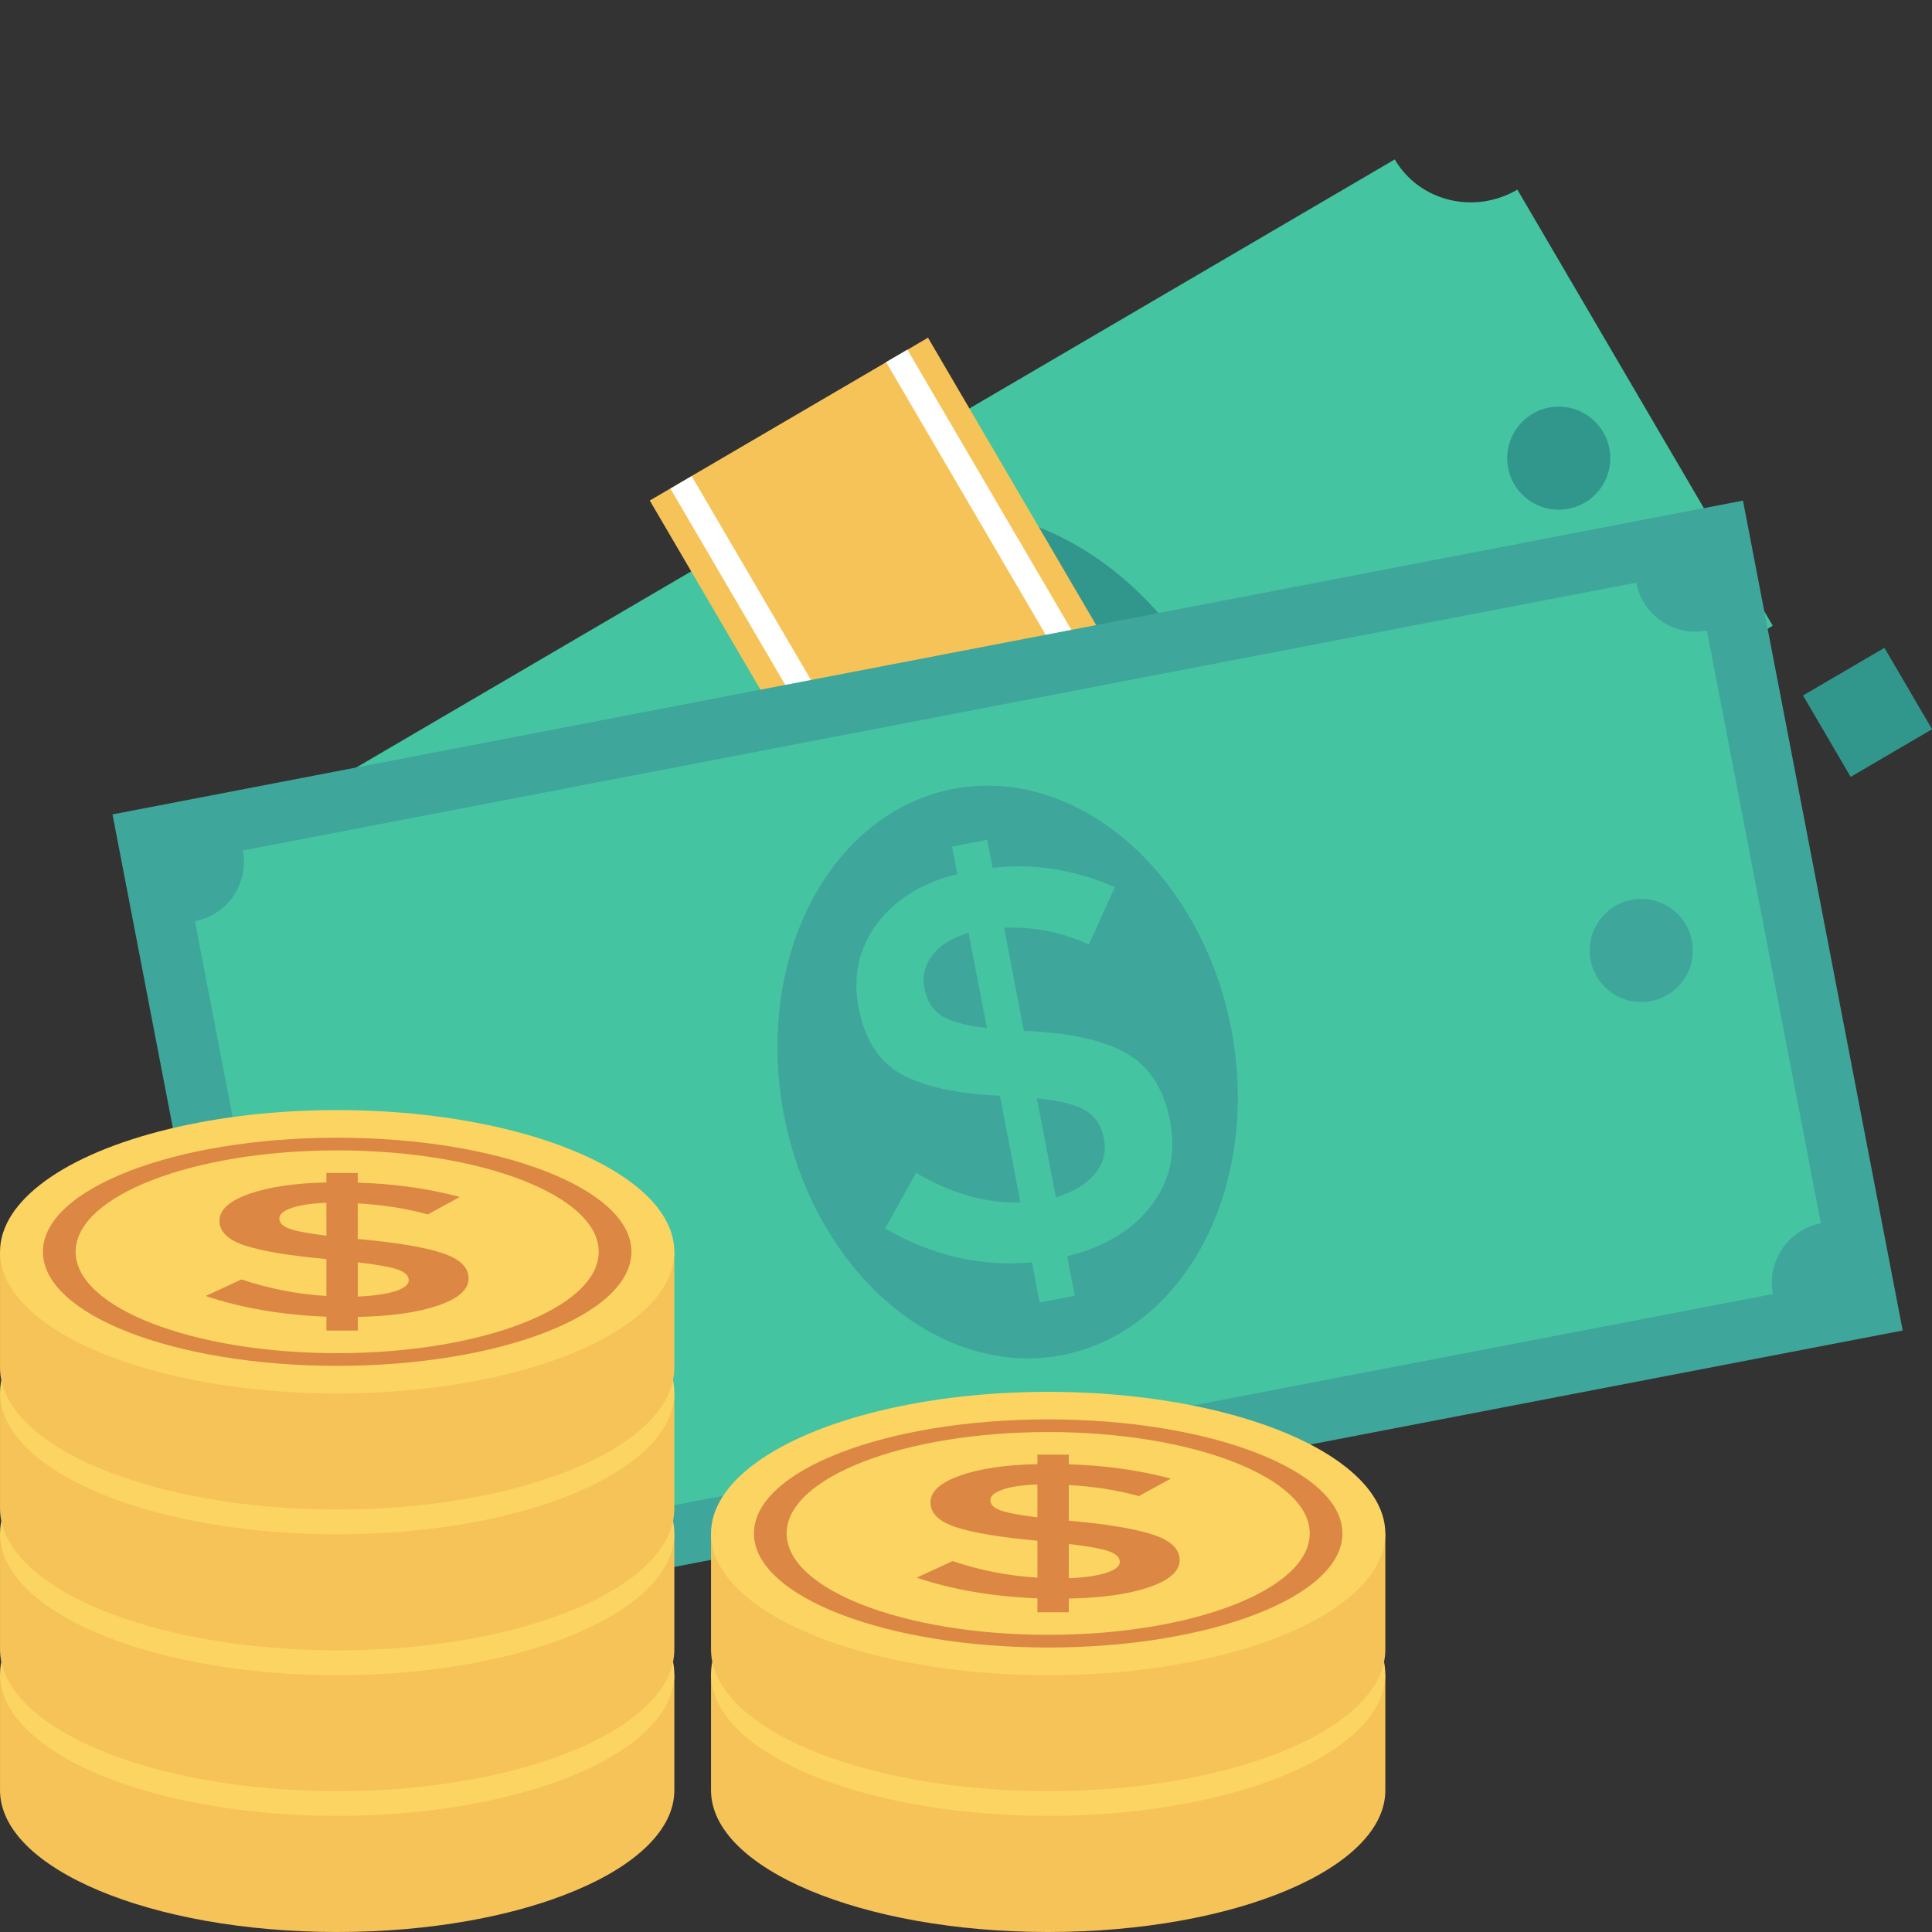 <?xml version="1.0" encoding="iso-8859-1"?>
<!-- Generator: Adobe Illustrator 19.0.0, SVG Export Plug-In . SVG Version: 6.00 Build 0)  -->
<svg version="1.1" id="Layer_1" xmlns="http://www.w3.org/2000/svg" xmlns:xlink="http://www.w3.org/1999/xlink" x="0px" y="0px"
	 viewBox="0 0 491.508 491.508" style="enable-background:new 0 0 491.508 491.508;" xml:space="preserve">
<rect x="0" y="0" width="491.508" height="491.508" fill="#333333" stroke="none"/>
<rect x="43.73" y="91.982" transform="matrix(-0.863 0.505 -0.505 -0.863 575.716 242.819)" style="fill:#31978C;" width="24" height="24"/>
<path style="fill:#44C4A1;" d="M354.827,40.557L67.473,208.811c6.25,10.674,2.413,24.539-8.567,30.968l64.954,110.933
	c10.981-6.429,24.95-2.99,31.199,7.684l287.355-168.254c-6.25-10.674-2.415-24.538,8.568-30.968L386.026,48.241
	C375.044,54.672,361.077,51.231,354.827,40.557z"/>
<g>
	
		<ellipse transform="matrix(-0.505 -0.863 0.863 -0.505 211.612 520.276)" style="fill:#31978C;" cx="254.939" cy="199.481" rx="73.339" ry="57.938"/>
	<ellipse style="fill:#31978C;" cx="396.545" cy="116.56" rx="13.107" ry="13.107"/>
</g>
<ellipse style="fill:#3EA69B;" cx="113.32" cy="282.426" rx="13.107" ry="13.107"/>
<path style="fill:#44C4A1;" d="M282.084,252.029l-5.256-8.977c-11.909,5.434-24.613,6.873-38.098,4.314l2.713-15.954
	c10.389,1.953,19.56,1.367,27.539-1.76l-13.969-23.857c-10.562,3.214-19.052,4.275-25.467,3.187
	c-6.415-1.088-11.699-5.177-15.85-12.267c-4.151-7.09-5.075-14.337-2.754-21.756c2.324-7.415,7.34-13.651,15.056-18.719
	l-3.601-6.149l7.866-4.606l3.671,6.27c9.403-4.619,19.728-6.539,30.981-5.75l-1.372,15.995c-7.67-0.683-14.916,0.368-21.761,3.16
	l13.535,23.117l0.37-0.217c10.725-3.303,19.402-4.366,26.031-3.188c6.642,1.177,12.059,5.356,16.257,12.526
	c4.201,7.175,5.081,14.508,2.634,21.988c-2.441,7.49-7.717,13.878-15.843,19.187l5.183,8.851L282.084,252.029z M226.933,177.736
	c-1.013,3.066-0.709,5.972,0.899,8.719c1.608,2.747,3.701,4.438,6.276,5.073c2.569,0.646,6.59,0.354,12.048-0.859l-12.457-21.275
	C230.2,171.886,227.944,174.665,226.933,177.736z M284.393,216.497c1.19-3.223,0.949-6.274-0.732-9.146
	c-1.679-2.867-3.912-4.616-6.698-5.243c-2.796-0.621-7.081-0.228-12.859,1.173l12.958,22.131
	C280.758,222.704,283.196,219.731,284.393,216.497z"/>
<rect x="213.926" y="91.977" transform="matrix(-0.863 0.505 -0.505 -0.863 575.73 242.805)" style="fill:#F6C358;" width="82.022" height="215.003"/>
<g>
	
		<rect x="224.363" y="108.07" transform="matrix(-0.863 0.505 -0.505 -0.863 532.745 286.649)" style="fill:#FFFFFF;" width="6.272" height="215.003"/>
	
		<rect x="279.249" y="75.894" transform="matrix(-0.863 0.505 -0.505 -0.863 618.736 198.973)" style="fill:#FFFFFF;" width="6.272" height="215.003"/>
</g>
<rect x="45.201" y="165.264" transform="matrix(-0.982 0.189 -0.189 -0.982 559.676 492.232)" style="fill:#3EA69B;" width="422.398" height="215.003"/>
<path style="fill:#44C4A1;" d="M78.578,385.148l-28.985-150.8c8.331-1.601,13.786-9.652,12.185-17.983l354.49-68.135
	c1.601,8.331,9.653,13.786,17.983,12.185l28.985,150.8c-8.331,1.601-13.786,9.652-12.185,17.983l-354.49,68.135
	C94.96,389.002,86.909,383.546,78.578,385.148z"/>
<g>
	
		<ellipse transform="matrix(-0.189 -0.982 0.982 -0.189 36.934 576.073)" style="fill:#3EA69B;" cx="256.413" cy="272.781" rx="73.339" ry="57.938"/>
	<ellipse style="fill:#3EA69B;" cx="417.541" cy="241.809" rx="13.107" ry="13.107"/>
	<ellipse style="fill:#3EA69B;" cx="95.266" cy="303.757" rx="13.107" ry="13.107"/>
</g>
<path style="fill:#44C4A1;" d="M264.488,331.374l-1.963-10.215c-13.039,1.154-25.496-1.724-37.357-8.632l7.875-14.137
	c9.144,5.304,17.986,7.809,26.551,7.52l-5.218-27.149c-11.029-0.49-19.387-2.32-25.073-5.484c-5.686-3.164-9.304-8.78-10.855-16.849
	c-1.551-8.068-0.006-15.208,4.655-21.43c4.662-6.216,11.47-10.424,20.434-12.631l-1.345-6.998l8.951-1.72l1.371,7.135
	c10.405-1.221,20.78,0.411,31.126,4.905l-6.625,14.623c-7.004-3.2-14.186-4.624-21.569-4.274l5.056,26.306l0.421-0.081
	c11.212,0.461,19.747,2.351,25.605,5.671c5.87,3.324,9.584,9.069,11.152,17.229c1.569,8.165-0.045,15.372-4.845,21.608
	c-4.798,6.248-11.902,10.512-21.333,12.809l1.936,10.073L264.488,331.374z M237.254,242.948c-1.977,2.553-2.659,5.394-2.059,8.52
	c0.601,3.126,2.01,5.418,4.226,6.875c2.206,1.465,6.096,2.53,11.646,3.206l-4.654-24.211
	C242.284,238.521,239.23,240.389,237.254,242.948z M278.508,298.644c2.196-2.642,2.986-5.599,2.358-8.867
	c-0.627-3.263-2.15-5.656-4.568-7.176c-2.429-1.517-6.6-2.575-12.514-3.18l4.841,25.185
	C273.012,303.284,276.302,301.294,278.508,298.644z"/>
<path style="fill:#F6C358;" d="M171.553,455.444c0,19.917-38.402,36.064-85.774,36.064S0.005,475.361,0.005,455.444v-29.501h171.548
	V455.444z"/>
<ellipse style="fill:#FCD462;" cx="85.781" cy="425.92" rx="85.775" ry="36.045"/>
<g>
	<path style="fill:#DC8744;" d="M85.779,396.924c-41.343,0-74.859,12.992-74.859,29.019c0,16.027,33.516,29.019,74.859,29.019
		s74.859-12.992,74.859-29.019C160.638,409.916,127.122,396.924,85.779,396.924z M85.779,451.737
		c-36.749,0-66.541-11.549-66.541-25.795c0-14.246,29.792-25.795,66.541-25.795s66.541,11.549,66.541,25.795
		C152.32,440.189,122.528,451.737,85.779,451.737z"/>
	<path style="fill:#DC8744;" d="M83.038,445.989v-3.531c-11.402-0.451-21.637-2.208-30.693-5.27l9.107-4.207
		c6.985,2.354,14.174,3.755,21.586,4.207v-9.383c-9.402-0.87-16.286-2.015-20.652-3.434c-4.366-1.419-6.549-3.523-6.549-6.311
		c0-2.789,2.508-5.069,7.544-6.845c5.036-1.773,11.585-2.739,19.657-2.901v-2.419h7.98v2.466c9.148,0.26,17.799,1.468,25.952,3.629
		l-8.112,4.45c-5.493-1.515-11.433-2.45-17.839-2.806v9.092h0.376c9.564,0.872,16.59,2.049,21.078,3.53
		c4.498,1.484,6.742,3.637,6.742,6.457c0,2.822-2.579,5.121-7.737,6.892c-5.158,1.775-11.971,2.741-20.459,2.903v3.481H83.038z
		 M74.235,414.772c-2.122,0.724-3.178,1.628-3.178,2.708c0,1.08,0.833,1.935,2.498,2.562c1.655,0.63,4.823,1.234,9.483,1.814v-8.368
		C79.291,413.618,76.357,414.046,74.235,414.772z M100.501,435.978c2.325-0.74,3.493-1.675,3.493-2.804
		c0-1.128-0.914-2.023-2.741-2.684c-1.838-0.661-5.249-1.281-10.234-1.862v8.704C95.008,437.173,98.166,436.72,100.501,435.978z"/>
</g>
<path style="fill:#F6C358;" d="M171.553,419.615c0,19.917-38.402,36.064-85.774,36.064S0.005,439.533,0.005,419.615v-29.501h171.548
	V419.615z"/>
<ellipse style="fill:#FCD462;" cx="85.781" cy="390.132" rx="85.775" ry="36.045"/>
<g>
	<path style="fill:#DC8744;" d="M85.779,361.095c-41.343,0-74.859,12.992-74.859,29.019c0,16.027,33.516,29.019,74.859,29.019
		s74.859-12.992,74.859-29.019C160.638,374.087,127.122,361.095,85.779,361.095z M85.779,415.908
		c-36.749,0-66.541-11.549-66.541-25.795c0-14.246,29.792-25.795,66.541-25.795s66.541,11.549,66.541,25.795
		C152.32,404.36,122.528,415.908,85.779,415.908z"/>
	<path style="fill:#DC8744;" d="M83.038,410.16v-3.531c-11.402-0.451-21.637-2.208-30.693-5.27l9.107-4.207
		c6.985,2.354,14.174,3.755,21.586,4.207v-9.383c-9.402-0.87-16.286-2.015-20.652-3.434c-4.366-1.419-6.549-3.523-6.549-6.311
		c0-2.789,2.508-5.069,7.544-6.845c5.036-1.773,11.585-2.739,19.657-2.901v-2.419h7.98v2.466c9.148,0.26,17.799,1.468,25.952,3.629
		l-8.112,4.45c-5.493-1.515-11.433-2.45-17.839-2.806v9.092h0.376c9.564,0.872,16.59,2.049,21.078,3.531
		c4.498,1.484,6.742,3.637,6.742,6.457c0,2.822-2.579,5.121-7.737,6.892c-5.158,1.775-11.971,2.741-20.459,2.903v3.481H83.038z
		 M74.235,378.943c-2.122,0.724-3.178,1.628-3.178,2.708c0,1.08,0.833,1.935,2.498,2.562c1.655,0.63,4.823,1.234,9.483,1.814v-8.368
		C79.291,377.79,76.357,378.217,74.235,378.943z M100.501,400.149c2.325-0.74,3.493-1.675,3.493-2.804
		c0-1.128-0.914-2.023-2.741-2.684c-1.838-0.661-5.249-1.281-10.234-1.862v8.704C95.008,401.344,98.166,400.891,100.501,400.149z"/>
</g>
<path style="fill:#F6C358;" d="M171.553,383.786c0,19.917-38.402,36.064-85.774,36.064S0.005,403.704,0.005,383.786v-29.501h171.548
	V383.786z"/>
<ellipse style="fill:#FCD462;" cx="85.781" cy="354.292" rx="85.775" ry="36.045"/>
<g>
	<path style="fill:#DC8744;" d="M85.779,325.266c-41.343,0-74.859,12.992-74.859,29.019c0,16.027,33.516,29.019,74.859,29.019
		s74.859-12.992,74.859-29.019C160.638,338.258,127.122,325.266,85.779,325.266z M85.779,380.08
		c-36.749,0-66.541-11.549-66.541-25.795c0-14.246,29.792-25.795,66.541-25.795s66.541,11.549,66.541,25.795
		C152.32,368.531,122.528,380.08,85.779,380.08z"/>
	<path style="fill:#DC8744;" d="M83.038,374.332v-3.531c-11.402-0.451-21.637-2.208-30.693-5.27l9.107-4.207
		c6.985,2.354,14.174,3.755,21.586,4.207v-9.383c-9.402-0.87-16.286-2.015-20.652-3.434c-4.366-1.419-6.549-3.523-6.549-6.311
		s2.508-5.069,7.544-6.845c5.036-1.773,11.585-2.739,19.657-2.901v-2.419h7.98v2.466c9.148,0.26,17.799,1.468,25.952,3.629
		l-8.112,4.45c-5.493-1.515-11.433-2.45-17.839-2.806v9.092h0.376c9.564,0.872,16.59,2.049,21.078,3.531
		c4.498,1.484,6.742,3.637,6.742,6.457c0,2.822-2.579,5.121-7.737,6.892c-5.158,1.775-11.971,2.741-20.459,2.903v3.481H83.038z
		 M74.235,343.114c-2.122,0.724-3.178,1.628-3.178,2.708c0,1.08,0.833,1.934,2.498,2.562c1.655,0.63,4.823,1.234,9.483,1.814v-8.368
		C79.291,341.961,76.357,342.388,74.235,343.114z M100.501,364.321c2.325-0.74,3.493-1.675,3.493-2.804
		c0-1.128-0.914-2.023-2.741-2.684c-1.838-0.661-5.249-1.281-10.234-1.862v8.704C95.008,365.515,98.166,365.062,100.501,364.321z"/>
</g>
<path style="fill:#F6C358;" d="M171.553,347.957c0,19.917-38.402,36.064-85.774,36.064S0.005,367.875,0.005,347.957v-29.501h171.548
	V347.957z"/>
<ellipse style="fill:#FCD462;" cx="85.781" cy="318.452" rx="85.775" ry="36.045"/>
<g>
	<path style="fill:#DC8744;" d="M85.779,289.437c-41.343,0-74.859,12.992-74.859,29.019c0,16.027,33.516,29.019,74.859,29.019
		s74.859-12.992,74.859-29.019C160.638,302.429,127.122,289.437,85.779,289.437z M85.779,344.251
		c-36.749,0-66.541-11.549-66.541-25.795c0-14.246,29.792-25.795,66.541-25.795s66.541,11.549,66.541,25.795
		C152.32,332.702,122.528,344.251,85.779,344.251z"/>
	<path style="fill:#DC8744;" d="M83.038,338.503v-3.531c-11.402-0.451-21.637-2.208-30.693-5.27l9.107-4.208
		c6.985,2.354,14.174,3.755,21.586,4.208v-9.383c-9.402-0.87-16.286-2.015-20.652-3.434c-4.366-1.419-6.549-3.523-6.549-6.311
		s2.508-5.069,7.544-6.845c5.036-1.773,11.585-2.739,19.657-2.901v-2.419h7.98v2.466c9.148,0.26,17.799,1.468,25.952,3.629
		l-8.112,4.45c-5.493-1.515-11.433-2.45-17.839-2.806v9.092h0.376c9.564,0.872,16.59,2.049,21.078,3.531
		c4.498,1.484,6.742,3.637,6.742,6.457c0,2.822-2.579,5.121-7.737,6.892c-5.158,1.775-11.971,2.741-20.459,2.903v3.481H83.038z
		 M74.235,307.285c-2.122,0.724-3.178,1.628-3.178,2.708c0,1.08,0.833,1.934,2.498,2.562c1.655,0.63,4.823,1.234,9.483,1.814v-8.368
		C79.291,306.132,76.357,306.559,74.235,307.285z M100.501,328.492c2.325-0.74,3.493-1.675,3.493-2.804
		c0-1.128-0.914-2.023-2.741-2.684c-1.838-0.661-5.249-1.281-10.234-1.862v8.704C95.008,329.686,98.166,329.234,100.501,328.492z"/>
</g>
<path style="fill:#F6C358;" d="M352.436,455.444c0,19.917-38.402,36.064-85.774,36.064s-85.774-16.146-85.774-36.064v-29.501
	h171.548V455.444z"/>
<ellipse style="fill:#FCD462;" cx="266.655" cy="425.92" rx="85.775" ry="36.045"/>
<g>
	<path style="fill:#DC8744;" d="M266.662,396.924c-41.343,0-74.859,12.992-74.859,29.019c0,16.027,33.516,29.019,74.859,29.019
		s74.859-12.992,74.859-29.019C341.521,409.916,308.006,396.924,266.662,396.924z M266.662,451.737
		c-36.749,0-66.541-11.549-66.541-25.795c0-14.246,29.792-25.795,66.541-25.795s66.541,11.549,66.541,25.795
		C333.203,440.189,303.411,451.737,266.662,451.737z"/>
	<path style="fill:#DC8744;" d="M263.921,445.989v-3.531c-11.402-0.451-21.637-2.208-30.693-5.27l9.107-4.207
		c6.985,2.354,14.174,3.755,21.586,4.207v-9.383c-9.402-0.87-16.286-2.015-20.652-3.434c-4.366-1.419-6.549-3.523-6.549-6.311
		c0-2.789,2.508-5.069,7.544-6.845c5.036-1.773,11.585-2.739,19.657-2.901v-2.419h7.98v2.466c9.148,0.26,17.799,1.468,25.952,3.629
		l-8.112,4.45c-5.493-1.515-11.433-2.45-17.839-2.806v9.092h0.376c9.564,0.872,16.59,2.049,21.078,3.53
		c4.498,1.484,6.742,3.637,6.742,6.457c0,2.822-2.579,5.121-7.737,6.892c-5.158,1.775-11.971,2.741-20.459,2.903v3.481H263.921z
		 M255.118,414.772c-2.122,0.724-3.178,1.628-3.178,2.708c0,1.08,0.833,1.935,2.498,2.562c1.655,0.63,4.823,1.234,9.483,1.814
		v-8.368C260.174,413.618,257.24,414.046,255.118,414.772z M281.385,435.978c2.325-0.74,3.493-1.675,3.493-2.804
		c0-1.128-0.914-2.023-2.741-2.684c-1.838-0.661-5.249-1.281-10.234-1.862v8.704C275.892,437.173,279.049,436.72,281.385,435.978z"
		/>
</g>
<path style="fill:#F6C358;" d="M352.436,419.615c0,19.917-38.402,36.064-85.774,36.064s-85.774-16.146-85.774-36.064v-29.501
	h171.548V419.615z"/>
<ellipse style="fill:#FCD462;" cx="266.655" cy="390.132" rx="85.775" ry="36.045"/>
<g>
	<path style="fill:#DC8744;" d="M266.662,361.095c-41.343,0-74.859,12.992-74.859,29.019c0,16.027,33.516,29.019,74.859,29.019
		s74.859-12.992,74.859-29.019C341.521,374.087,308.006,361.095,266.662,361.095z M266.662,415.908
		c-36.749,0-66.541-11.549-66.541-25.795c0-14.246,29.792-25.795,66.541-25.795s66.541,11.549,66.541,25.795
		C333.203,404.36,303.411,415.908,266.662,415.908z"/>
	<path style="fill:#DC8744;" d="M263.921,410.16v-3.531c-11.402-0.451-21.637-2.208-30.693-5.27l9.107-4.207
		c6.985,2.354,14.174,3.755,21.586,4.207v-9.383c-9.402-0.87-16.286-2.015-20.652-3.434c-4.366-1.419-6.549-3.523-6.549-6.311
		c0-2.789,2.508-5.069,7.544-6.845c5.036-1.773,11.585-2.739,19.657-2.901v-2.419h7.98v2.466c9.148,0.26,17.799,1.468,25.952,3.629
		l-8.112,4.45c-5.493-1.515-11.433-2.45-17.839-2.806v9.092h0.376c9.564,0.872,16.59,2.049,21.078,3.531
		c4.498,1.484,6.742,3.637,6.742,6.457c0,2.822-2.579,5.121-7.737,6.892c-5.158,1.775-11.971,2.741-20.459,2.903v3.481H263.921z
		 M255.118,378.943c-2.122,0.724-3.178,1.628-3.178,2.708c0,1.08,0.833,1.935,2.498,2.562c1.655,0.63,4.823,1.234,9.483,1.814
		v-8.368C260.174,377.79,257.24,378.217,255.118,378.943z M281.385,400.149c2.325-0.74,3.493-1.675,3.493-2.804
		c0-1.128-0.914-2.023-2.741-2.684c-1.838-0.661-5.249-1.281-10.234-1.862v8.704C275.892,401.344,279.049,400.891,281.385,400.149z"
		/>
</g>
<g>
</g>
<g>
</g>
<g>
</g>
<g>
</g>
<g>
</g>
<g>
</g>
<g>
</g>
<g>
</g>
<g>
</g>
<g>
</g>
<g>
</g>
<g>
</g>
<g>
</g>
<g>
</g>
<g>
</g>
</svg>
